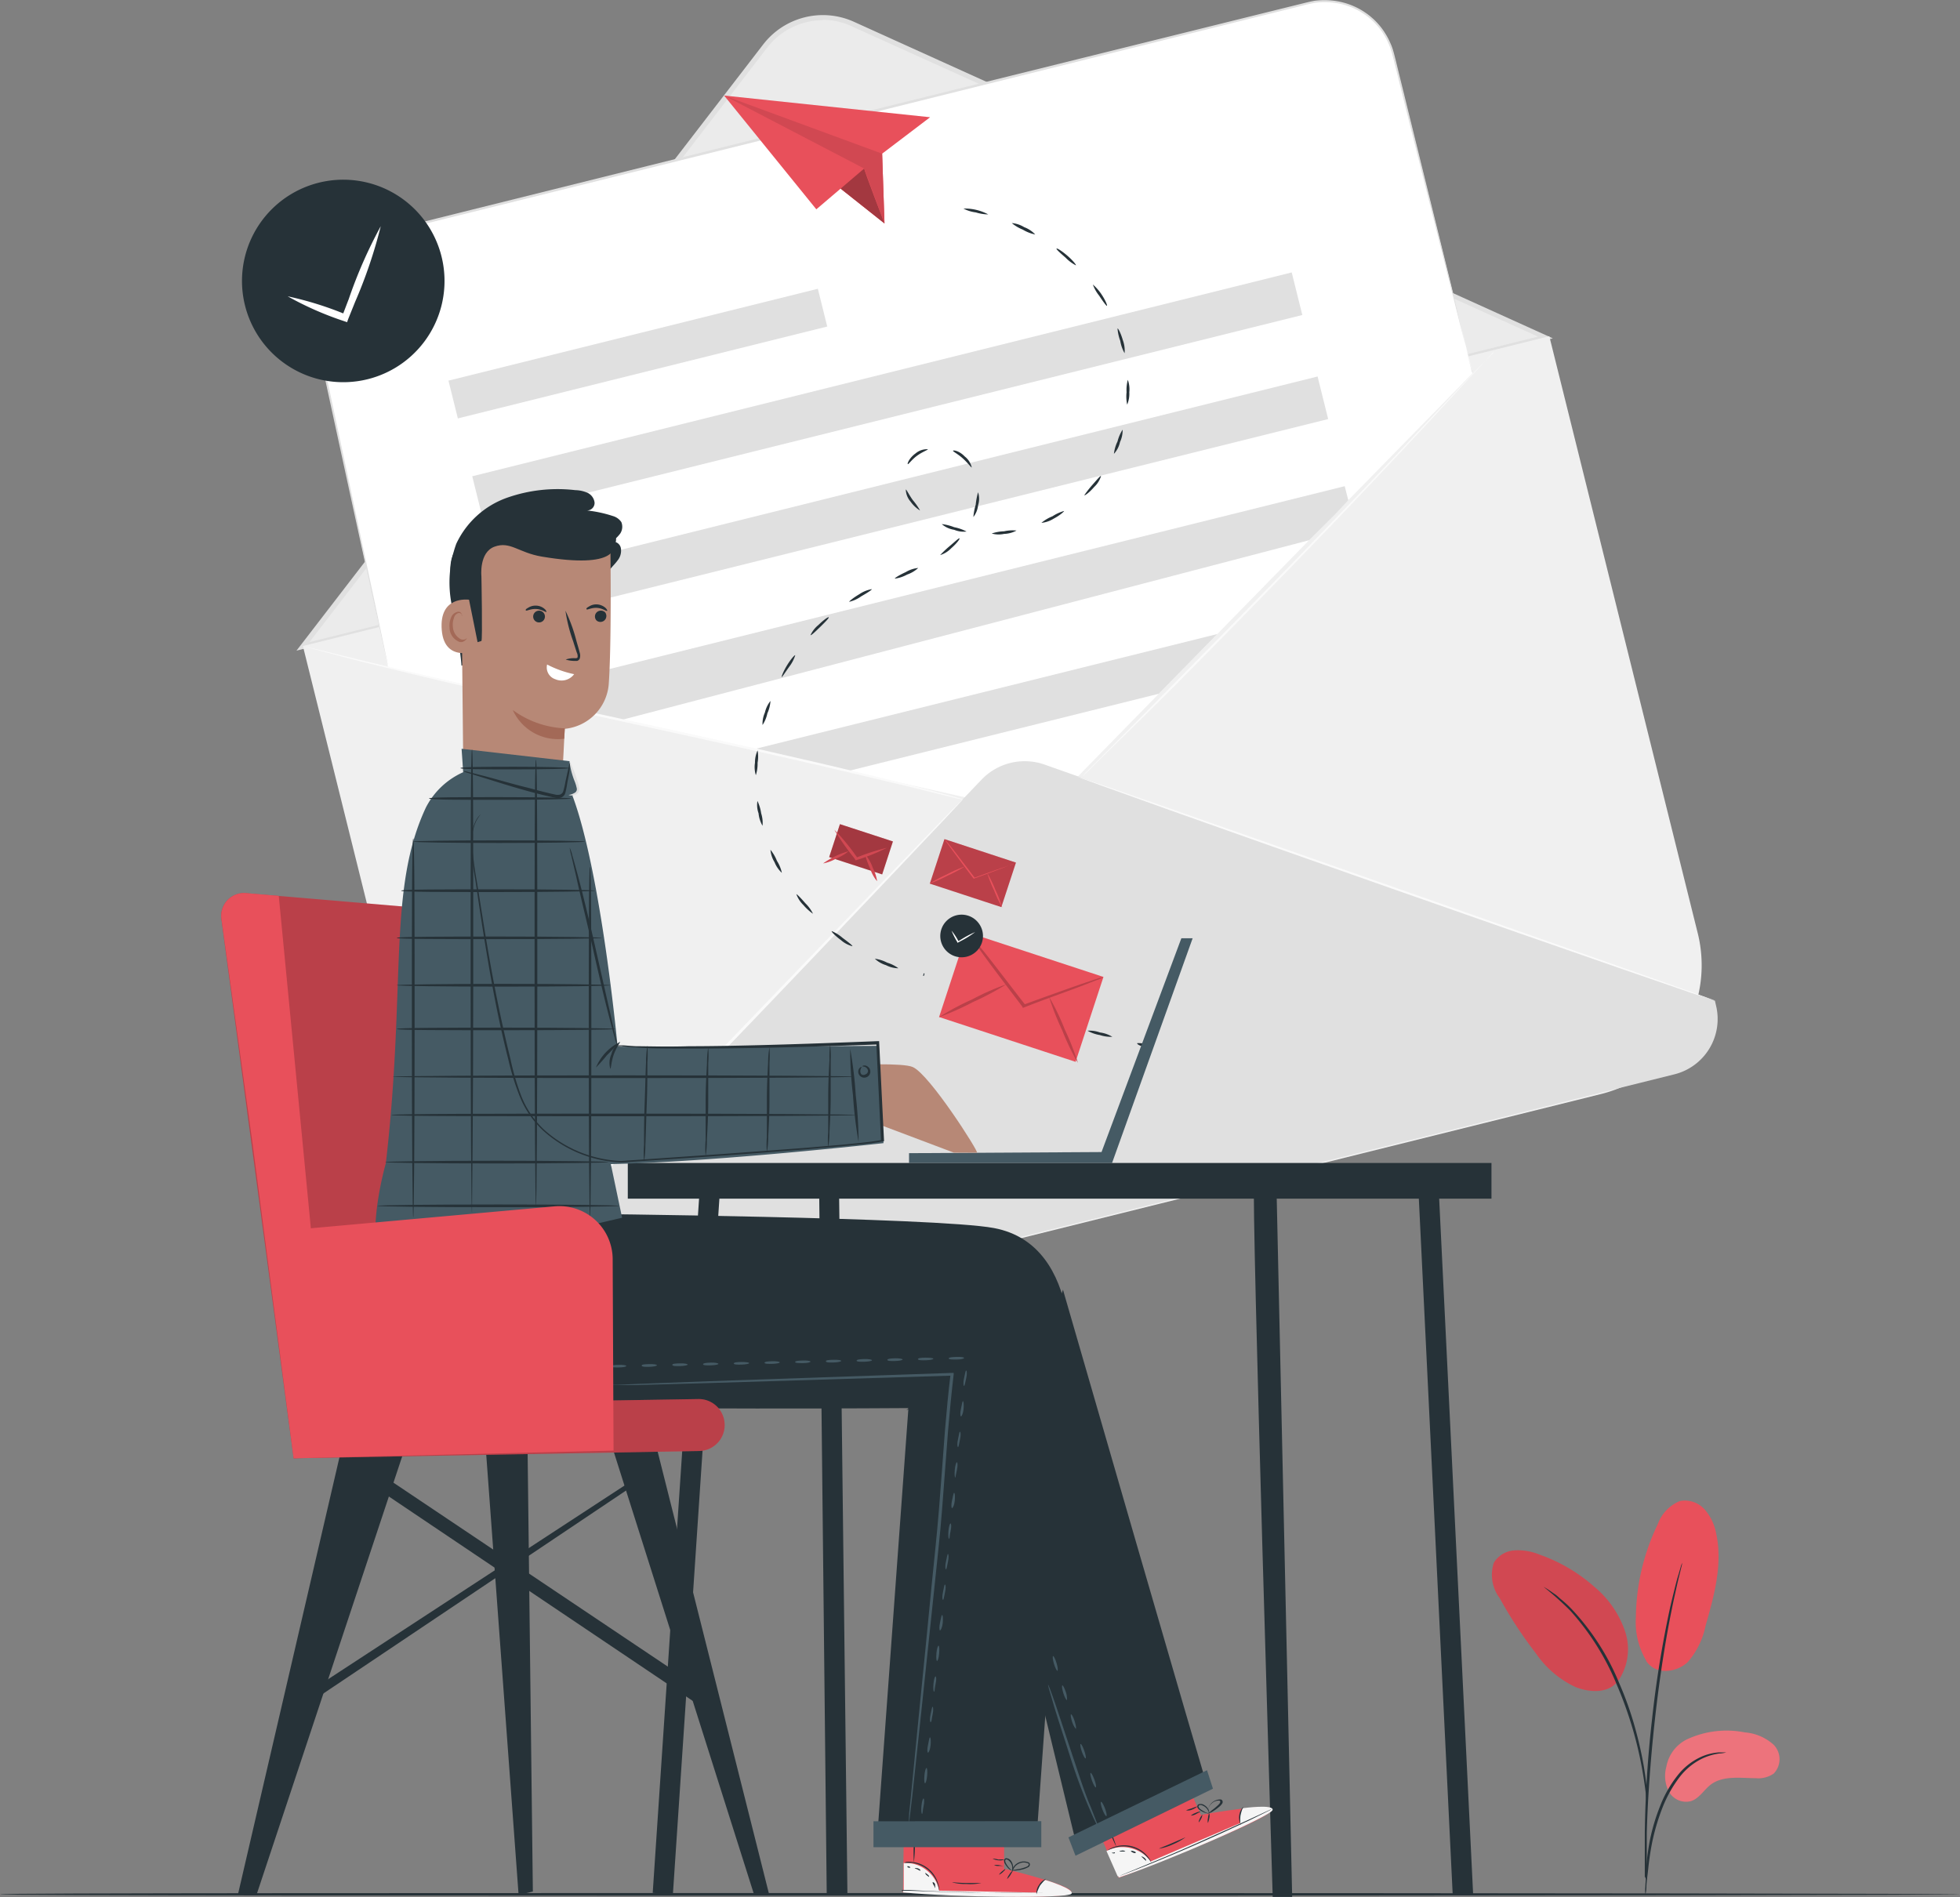 <svg xmlns="http://www.w3.org/2000/svg" viewBox="0 0 158.13 153.08"><rect x="0" y="0" width="158.13" height="153.08" fill="#808080" stroke="none"/><defs><style>.cls-1{fill:#ebebeb;}.cls-2{fill:#e0e0e0;}.cls-3{fill:#f0f0f0;}.cls-4{fill:#fff;}.cls-5{fill:#fafafa;}.cls-6{fill:#263238;}.cls-7{fill:#e8505b;}.cls-8{opacity:0.3;}.cls-10,.cls-9{opacity:0.1;}.cls-11{opacity:0.2;}.cls-12{fill:#455a64;}.cls-13{fill:#f5f5f5;}.cls-14{fill:#b78876;}.cls-15{fill:#a36957;}</style></defs><g id="Background_Complete" data-name="Background Complete"><path class="cls-1" d="M232.63,181.22l-37.27,48.41,100.21-24.91-55.81-25.29A5.9,5.9,0,0,0,232.63,181.22Z" transform="translate(-170.92 -177.5)"/><path class="cls-2" d="M194.84,230l37.62-48.87a6.08,6.08,0,0,1,7.38-1.86l56.36,25.53Zm42.47-50.87a5.69,5.69,0,0,0-4.52,2.25h0l-36.9,47.93L295,204.66l-55.28-25A5.65,5.65,0,0,0,237.31,179.1Z" transform="translate(-170.92 -177.5)"/><path class="cls-3" d="M201.11,216.24H304.73a0,0,0,0,1,0,0v49.64A10.71,10.71,0,0,1,294,276.59H211.82a10.71,10.71,0,0,1-10.71-10.71V216.24A0,0,0,0,1,201.11,216.24Z" transform="translate(-222.9 -109.21) rotate(-13.96)"/><path class="cls-4" d="M289.73,207.61l-34.84,35.6-52.67-11.85-6-27.93a5.63,5.63,0,0,1,4.13-6.74l76.17-18.94a5.64,5.64,0,0,1,6.83,4.11Z" transform="translate(-170.92 -177.5)"/><path class="cls-2" d="M250.11,240.41l-41.37,43.23h0a4.61,4.61,0,0,0,5.59,3.36L306,264.19a4.6,4.6,0,0,0,3.36-5.58l-.08-.35-54.1-19.07A4.82,4.82,0,0,0,250.11,240.41Z" transform="translate(-170.92 -177.5)"/><rect class="cls-2" x="207.02" y="204.48" width="30.71" height="3.14" transform="translate(-214.08 -117.74) rotate(-13.97)"/><rect class="cls-2" x="208.43" y="207.67" width="68.13" height="3.54" transform="translate(-214.3 -112.78) rotate(-13.97)"/><rect class="cls-2" x="210.52" y="216.07" width="68.13" height="3.54" transform="translate(-216.27 -112.03) rotate(-13.97)"/><polygon class="cls-2" points="107.69 41.52 105.62 43.59 50.11 58.1 42.86 56.4 42.59 55.62 108.49 39.23 108.78 40.37 107.69 41.52"/><polygon class="cls-2" points="93.49 55.98 68.48 62.2 60.84 60.45 98.21 51.16 93.49 55.98"/><path class="cls-5" d="M248.6,242l-.09.11-.3.33-1.15,1.23-4.27,4.51c-3.61,3.8-8.59,9.05-14.14,14.81S218,273.91,214.31,277.61c-1.86,1.85-3.37,3.35-4.42,4.37-.52.5-.92.9-1.21,1.17l-.32.31-.11.09.1-.11.3-.32,1.18-1.2,4.37-4.42c3.68-3.72,8.74-8.91,14.29-14.67l14.19-14.76L247,243.6c.5-.52.9-.92,1.18-1.2l.31-.31C248.56,242,248.6,242,248.6,242Z" transform="translate(-170.92 -177.5)"/><path class="cls-5" d="M309.32,258.26c0,.06-11.56-3.95-25.77-8.94s-25.71-9.09-25.69-9.15,11.55,4,25.77,9S309.34,258.21,309.32,258.26Z" transform="translate(-170.92 -177.5)"/><path class="cls-5" d="M291.39,205.9l-.08.1-.24.27-.92,1-3.46,3.75c-2.93,3.16-7,7.49-11.58,12.21s-8.77,9-11.83,12l-3.65,3.57-1,1-.26.24c-.06.06-.09.08-.1.08l.08-.09.25-.27,1-1,3.6-3.62c3-3.06,7.21-7.29,11.79-12s8.66-9,11.62-12.17c1.47-1.56,2.67-2.82,3.5-3.71l1-1,.26-.26Z" transform="translate(-170.92 -177.5)"/><path class="cls-5" d="M248.6,242l-.14,0-.4-.09-1.55-.38c-1.34-.34-3.29-.81-5.69-1.37C236,239,229.34,237.51,222,235.91s-14.05-3.09-18.85-4.27c-2.4-.58-4.34-1.07-5.68-1.44l-1.53-.41-.4-.12-.14,0s0,0,.14,0l.41.1,1.54.37c1.34.34,3.29.81,5.7,1.38,4.81,1.14,11.48,2.6,18.86,4.2s14,3.09,18.84,4.27c2.41.58,4.35,1.08,5.68,1.44l1.54.42.4.11C248.56,242,248.6,242,248.6,242Z" transform="translate(-170.92 -177.5)"/><path class="cls-2" d="M289.73,207.61s0-.12-.11-.37l-.28-1.11c-.25-1-.62-2.42-1.08-4.27-.94-3.72-2.28-9.08-3.95-15.72-.2-.83-.42-1.68-.63-2.54l-.33-1.32c-.06-.22-.11-.45-.18-.66a4.93,4.93,0,0,0-.24-.64,5.46,5.46,0,0,0-1.73-2.18,5.53,5.53,0,0,0-2.67-1.08,5.72,5.72,0,0,0-1.49,0c-.5.09-1,.22-1.5.35l-3.07.76-6.42,1.6-28.55,7.11-28.56,7.09-6.42,1.59-1.55.39a7.94,7.94,0,0,0-1.48.45,5.35,5.35,0,0,0-1.3.78,5.55,5.55,0,0,0-1,1.09,6,6,0,0,0-.69,1.3,5.66,5.66,0,0,0-.31,1.4,8.81,8.81,0,0,0,.33,2.8c.4,1.82.77,3.57,1.13,5.25,1.43,6.68,2.58,12.09,3.38,15.84.4,1.87.7,3.32.91,4.31.1.49.18.86.23,1.12s.07.39.07.39l-.09-.38-.25-1.12-.95-4.3c-.82-3.74-2-9.15-3.45-15.83q-.54-2.5-1.14-5.25a8.9,8.9,0,0,1-.35-2.84,6.17,6.17,0,0,1,.33-1.46,5.88,5.88,0,0,1,.71-1.33,5.11,5.11,0,0,1,1.05-1.13,5.64,5.64,0,0,1,1.33-.81,9.2,9.2,0,0,1,1.52-.47l1.55-.38,6.41-1.6,28.56-7.11L266,180.26l6.41-1.59,3.07-.76c.51-.12,1-.26,1.52-.35a6.11,6.11,0,0,1,1.54,0,5.76,5.76,0,0,1,2.76,1.12,5.69,5.69,0,0,1,1.77,2.25,4.06,4.06,0,0,1,.25.66c.07.23.12.45.18.67l.32,1.32q.33,1.31.63,2.55l3.88,15.73,1,4.28c.12.48.21.86.27,1.11S289.73,207.61,289.73,207.61Z" transform="translate(-170.92 -177.5)"/></g><g id="Floor"><line class="cls-6" y1="152.85" x2="158.13" y2="152.85"/><path class="cls-6" d="M329.05,330.35c0,.06-35.4.11-79.06.11s-79.07,0-79.07-.11,35.4-.1,79.07-.1S329.05,330.3,329.05,330.35Z" transform="translate(-170.92 -177.5)"/></g><g id="Mail_Sent" data-name="Mail Sent"><polygon class="cls-7" points="75.04 9.46 71.17 12.4 71.36 18.03 67.82 15.22 65.86 16.89 58.42 7.71 75.04 9.46"/><path class="cls-7" d="M240.64,191.1c0,.17,1.64,4.43,1.64,4.43l-3.54-2.81Z" transform="translate(-170.92 -177.5)"/><g class="cls-8"><path d="M240.64,191.1c0,.17,1.64,4.43,1.64,4.43l-3.54-2.81Z" transform="translate(-170.92 -177.5)"/></g><polygon class="cls-7" points="58.42 7.71 69.72 13.6 71.36 18.03 71.17 12.4 58.42 7.71"/><polygon class="cls-9" points="58.42 7.71 69.72 13.6 71.36 18.03 71.17 12.4 58.42 7.71"/><path class="cls-6" d="M260.66,261.16a2.87,2.87,0,0,1-1-.14,3,3,0,0,1-1-.35,2.42,2.42,0,0,1,1,.14A2.52,2.52,0,0,1,260.66,261.16Z" transform="translate(-170.92 -177.5)"/><path class="cls-6" d="M263.86,261.94c0,.06-.29,0-.62,0s-.59-.2-.58-.25.3,0,.63,0S263.88,261.88,263.86,261.94Z" transform="translate(-170.92 -177.5)"/><path class="cls-6" d="M250.65,194.8a3.5,3.5,0,0,1-1-.16,2.91,2.91,0,0,1-1-.31,4,4,0,0,1,2,.47Z" transform="translate(-170.92 -177.5)"/><path class="cls-6" d="M254.44,196.42a3.11,3.11,0,0,1-1-.39,3.31,3.31,0,0,1-.89-.53,2.25,2.25,0,0,1,1,.33A2.32,2.32,0,0,1,254.44,196.42Z" transform="translate(-170.92 -177.5)"/><path class="cls-6" d="M257.72,198.91a3.17,3.17,0,0,1-.83-.62c-.43-.37-.77-.68-.73-.73s.43.19.87.57S257.76,198.87,257.72,198.91Z" transform="translate(-170.92 -177.5)"/><path class="cls-6" d="M260.22,202.18c-.05,0-.31-.35-.62-.82a3.26,3.26,0,0,1-.51-.9s.37.3.69.78S260.28,202.15,260.22,202.18Z" transform="translate(-170.92 -177.5)"/><path class="cls-6" d="M261.65,206a3,3,0,0,1-.35-1,3.62,3.62,0,0,1-.22-1c.06,0,.27.39.43.95A2.43,2.43,0,0,1,261.65,206Z" transform="translate(-170.92 -177.5)"/><path class="cls-6" d="M261.86,210.15a3.12,3.12,0,0,1-.05-1,3.16,3.16,0,0,1,.1-1,2.22,2.22,0,0,1,.12,1A2.26,2.26,0,0,1,261.86,210.15Z" transform="translate(-170.92 -177.5)"/><path class="cls-6" d="M260.79,214.12a3.09,3.09,0,0,1,.29-1,3.2,3.2,0,0,1,.41-.95,2.2,2.2,0,0,1-.21,1A2,2,0,0,1,260.79,214.12Z" transform="translate(-170.92 -177.5)"/><path class="cls-6" d="M258.4,217.46s.26-.39.63-.81.67-.78.72-.74a2,2,0,0,1-.55.88C258.82,217.23,258.44,217.51,258.4,217.46Z" transform="translate(-170.92 -177.5)"/><path class="cls-6" d="M254.94,219.69a3.22,3.22,0,0,1,.89-.53,3.47,3.47,0,0,1,.94-.43c0,.05-.33.35-.84.62A2.28,2.28,0,0,1,254.94,219.69Z" transform="translate(-170.92 -177.5)"/><path class="cls-6" d="M250.93,220.55a3.34,3.34,0,0,1,1-.18,3.12,3.12,0,0,1,1-.06,2.21,2.21,0,0,1-1,.27A2.09,2.09,0,0,1,250.93,220.55Z" transform="translate(-170.92 -177.5)"/><path class="cls-6" d="M246.9,219.79a3.84,3.84,0,0,1,1,.25,3.59,3.59,0,0,1,1,.35,2,2,0,0,1-1-.14A2,2,0,0,1,246.9,219.79Z" transform="translate(-170.92 -177.5)"/><path class="cls-6" d="M244,217c.06,0,.24.4.56.85a5.55,5.55,0,0,1,.59.84s-.43-.23-.77-.72A1.54,1.54,0,0,1,244,217Z" transform="translate(-170.92 -177.5)"/><path class="cls-6" d="M245.78,213.75c0,.06-.43.2-.87.52s-.69.71-.75.68.12-.5.62-.86A1.43,1.43,0,0,1,245.78,213.75Z" transform="translate(-170.92 -177.5)"/><path class="cls-6" d="M249.32,215.22c-.06,0-.31-.36-.72-.73s-.82-.56-.79-.62.5,0,.94.46A1.57,1.57,0,0,1,249.32,215.22Z" transform="translate(-170.92 -177.5)"/><path class="cls-6" d="M249.45,219.22a4.88,4.88,0,0,1,.19-1,5.64,5.64,0,0,1,.19-1,1.72,1.72,0,0,1,0,1.05A1.85,1.85,0,0,1,249.45,219.22Z" transform="translate(-170.92 -177.5)"/><path class="cls-6" d="M246.77,222.29s.32-.35.75-.71.76-.68.81-.64-.23.42-.67.8A2.06,2.06,0,0,1,246.77,222.29Z" transform="translate(-170.92 -177.5)"/><path class="cls-6" d="M243.11,224.19c0-.06.37-.29.89-.53a2.4,2.4,0,0,1,1-.33,2.54,2.54,0,0,1-.89.53A2.83,2.83,0,0,1,243.11,224.19Z" transform="translate(-170.92 -177.5)"/><path class="cls-6" d="M239.43,226.06c0-.05.34-.33.83-.62a2.48,2.48,0,0,1,1-.4c0,.06-.37.3-.86.58A2.69,2.69,0,0,1,239.43,226.06Z" transform="translate(-170.92 -177.5)"/><path class="cls-6" d="M236.31,228.75a2.3,2.3,0,0,1,.64-.82c.41-.4.79-.67.83-.62s-.28.38-.68.77S236.36,228.79,236.31,228.75Z" transform="translate(-170.92 -177.5)"/><path class="cls-6" d="M234,232.13c-.06,0,.12-.46.42-.95s.61-.84.66-.81a3,3,0,0,1-.48.92C234.26,231.77,234,232.16,234,232.13Z" transform="translate(-170.92 -177.5)"/><path class="cls-6" d="M232.44,236a2.2,2.2,0,0,1,.19-1,2.37,2.37,0,0,1,.45-.94,2.82,2.82,0,0,1-.25,1A2.67,2.67,0,0,1,232.44,236Z" transform="translate(-170.92 -177.5)"/><path class="cls-6" d="M231.9,240.05a2.23,2.23,0,0,1-.07-1,2.41,2.41,0,0,1,.21-1,2.85,2.85,0,0,1,0,1A3,3,0,0,1,231.9,240.05Z" transform="translate(-170.92 -177.5)"/><path class="cls-6" d="M232.44,244.13a2.43,2.43,0,0,1-.32-1,2,2,0,0,1-.09-1,3.49,3.49,0,0,1,.3,1A2.5,2.5,0,0,1,232.44,244.13Z" transform="translate(-170.92 -177.5)"/><path class="cls-6" d="M234,247.93a2.32,2.32,0,0,1-.59-.86,2.25,2.25,0,0,1-.33-1,3.34,3.34,0,0,1,.52.89A3,3,0,0,1,234,247.93Z" transform="translate(-170.92 -177.5)"/><path class="cls-6" d="M236.51,251.23s-.4-.26-.77-.7a2.31,2.31,0,0,1-.57-.88c.05,0,.36.31.73.74A3,3,0,0,1,236.51,251.23Z" transform="translate(-170.92 -177.5)"/><path class="cls-6" d="M239.69,253.85a2.23,2.23,0,0,1-.92-.49c-.46-.34-.79-.68-.75-.73a3.33,3.33,0,0,1,.88.55C239.36,253.52,239.72,253.8,239.69,253.85Z" transform="translate(-170.92 -177.5)"/><path class="cls-6" d="M243.4,255.63a2.25,2.25,0,0,1-1-.25,2.29,2.29,0,0,1-.9-.52,3,3,0,0,1,1,.32A2.88,2.88,0,0,1,243.4,255.63Z" transform="translate(-170.92 -177.5)"/><path class="cls-6" d="M245.48,256.16s0,.1-.06.09,0-.05,0-.11,0-.1.06-.1S245.49,256.1,245.48,256.16Z" transform="translate(-170.92 -177.5)"/><rect class="cls-7" x="237.64" y="245.14" width="4.5" height="2.8" transform="matrix(0.95, 0.31, -0.31, 0.95, -82, -240.05)"/><g class="cls-8"><rect x="237.64" y="245.14" width="4.5" height="2.8" transform="matrix(0.95, 0.31, -0.31, 0.95, -82, -240.05)"/></g><path class="cls-7" d="M242.47,245.91a16,16,0,0,1-2.48,1l-.07,0,0-.06-.07-.1a19.44,19.44,0,0,1-1.61-2.29,16.89,16.89,0,0,1,1.78,2.16l.07.1-.12,0A17.91,17.91,0,0,1,242.47,245.91Z" transform="translate(-170.92 -177.5)"/><g class="cls-10"><path d="M242.47,245.91a16,16,0,0,1-2.48,1l-.07,0,0-.06-.07-.1a19.44,19.44,0,0,1-1.61-2.29,16.89,16.89,0,0,1,1.78,2.16l.07.1-.12,0A17.91,17.91,0,0,1,242.47,245.91Z" transform="translate(-170.92 -177.5)"/></g><path class="cls-7" d="M239.43,246.14a3.54,3.54,0,0,1-1,.61,3.48,3.48,0,0,1-1.1.42,6.61,6.61,0,0,1,2.11-1Z" transform="translate(-170.92 -177.5)"/><g class="cls-10"><path d="M239.43,246.14a3.54,3.54,0,0,1-1,.61,3.48,3.48,0,0,1-1.1.42,6.61,6.61,0,0,1,2.11-1Z" transform="translate(-170.92 -177.5)"/></g><path class="cls-7" d="M241.68,248.6a3,3,0,0,1-.55-1c-.26-.59-.43-1.08-.35-1.08a3.3,3.3,0,0,1,.55,1A3.41,3.41,0,0,1,241.68,248.6Z" transform="translate(-170.92 -177.5)"/><g class="cls-10"><path d="M241.68,248.6a3,3,0,0,1-.55-1c-.26-.59-.43-1.08-.35-1.08a3.3,3.3,0,0,1,.55,1A3.41,3.41,0,0,1,241.68,248.6Z" transform="translate(-170.92 -177.5)"/></g><rect class="cls-7" x="247.5" y="254.36" width="11.59" height="7.21" transform="translate(-77.77 -243.67) rotate(18.18)"/><path class="cls-7" d="M259.93,256.34a2.11,2.11,0,0,1-.49.23l-1.37.53c-1.17.45-2.78,1-4.58,1.71l-.08,0,0-.07-.18-.24c-1.2-1.58-2.28-3-3.05-4.07l-.9-1.26a2.79,2.79,0,0,1-.31-.47,3,3,0,0,1,.37.42l1,1.21c.8,1,1.9,2.46,3.1,4l.19.24-.13,0c1.81-.66,3.43-1.24,4.6-1.65l1.4-.47A2.86,2.86,0,0,1,259.93,256.34Z" transform="translate(-170.92 -177.5)"/><g class="cls-11"><path d="M259.93,256.34a2.11,2.11,0,0,1-.49.23l-1.37.53c-1.17.45-2.78,1-4.58,1.71l-.08,0,0-.07-.18-.24c-1.2-1.58-2.28-3-3.05-4.07l-.9-1.26a2.79,2.79,0,0,1-.31-.47,3,3,0,0,1,.37.42l1,1.21c.8,1,1.9,2.46,3.1,4l.19.24-.13,0c1.81-.66,3.43-1.24,4.6-1.65l1.4-.47A2.86,2.86,0,0,1,259.93,256.34Z" transform="translate(-170.92 -177.5)"/></g><path class="cls-7" d="M252.1,256.93a22.36,22.36,0,0,1-2.67,1.42,23,23,0,0,1-2.76,1.23,20.66,20.66,0,0,1,2.67-1.43A19.65,19.65,0,0,1,252.1,256.93Z" transform="translate(-170.92 -177.5)"/><g class="cls-11"><path d="M252.1,256.93a22.36,22.36,0,0,1-2.67,1.42,23,23,0,0,1-2.76,1.23,20.66,20.66,0,0,1,2.67-1.43A19.65,19.65,0,0,1,252.1,256.93Z" transform="translate(-170.92 -177.5)"/></g><path class="cls-7" d="M257.88,263.26a19.05,19.05,0,0,1-1.26-2.62,20.7,20.7,0,0,1-1.06-2.7,18.36,18.36,0,0,1,1.26,2.62A20.1,20.1,0,0,1,257.88,263.26Z" transform="translate(-170.92 -177.5)"/><g class="cls-11"><path d="M257.88,263.26a19.05,19.05,0,0,1-1.26-2.62,20.7,20.7,0,0,1-1.06-2.7,18.36,18.36,0,0,1,1.26,2.62A20.1,20.1,0,0,1,257.88,263.26Z" transform="translate(-170.92 -177.5)"/></g><path class="cls-6" d="M249.52,254.41a1.72,1.72,0,1,1,.37-2.4A1.71,1.71,0,0,1,249.52,254.41Z" transform="translate(-170.92 -177.5)"/><path class="cls-4" d="M249.59,252.71a7.57,7.57,0,0,1-1.15.72l-.28.15,0,0,0-.05a6.35,6.35,0,0,1-.47-.93,4.58,4.58,0,0,1,.57.87l-.07,0,.27-.16A8.45,8.45,0,0,1,249.59,252.71Z" transform="translate(-170.92 -177.5)"/><rect class="cls-7" x="246.35" y="246.07" width="6.07" height="3.78" transform="translate(-81.08 -242.94) rotate(18.18)"/><g class="cls-11"><rect x="246.35" y="246.07" width="6.07" height="3.78" transform="translate(-81.08 -242.94) rotate(18.18)"/></g><path class="cls-7" d="M252.86,247.11l-.26.12-.72.28c-.61.23-1.45.55-2.4.89l0,0,0,0-.1-.12c-.63-.83-1.19-1.59-1.6-2.14l-.47-.65a1.48,1.48,0,0,1-.16-.25s.08.07.2.22l.5.63,1.62,2.12.1.13-.07,0c.95-.35,1.8-.65,2.41-.86l.73-.25A1.07,1.07,0,0,1,252.86,247.11Z" transform="translate(-170.92 -177.5)"/><g class="cls-11"><path class="cls-7" d="M252.86,247.11l-.26.12-.72.28c-.61.23-1.45.55-2.4.89l0,0,0,0-.1-.12c-.63-.83-1.19-1.59-1.6-2.14l-.47-.65a1.48,1.48,0,0,1-.16-.25s.08.07.2.22l.5.63,1.62,2.12.1.13-.07,0c.95-.35,1.8-.65,2.41-.86l.73-.25A1.07,1.07,0,0,1,252.86,247.11Z" transform="translate(-170.92 -177.5)"/></g><path class="cls-7" d="M248.76,247.42a13.67,13.67,0,0,1-1.4.74,11.53,11.53,0,0,1-1.45.64,12.47,12.47,0,0,1,1.4-.74A10.26,10.26,0,0,1,248.76,247.42Z" transform="translate(-170.92 -177.5)"/><g class="cls-11"><path class="cls-7" d="M248.76,247.42a13.67,13.67,0,0,1-1.4.74,11.53,11.53,0,0,1-1.45.64,12.47,12.47,0,0,1,1.4-.74A10.26,10.26,0,0,1,248.76,247.42Z" transform="translate(-170.92 -177.5)"/></g><path class="cls-7" d="M251.78,250.73a9.39,9.39,0,0,1-.65-1.37,10,10,0,0,1-.56-1.41,10,10,0,0,1,.66,1.37A10.68,10.68,0,0,1,251.78,250.73Z" transform="translate(-170.92 -177.5)"/><g class="cls-11"><path class="cls-7" d="M251.78,250.73a9.39,9.39,0,0,1-.65-1.37,10,10,0,0,1-.56-1.41,10,10,0,0,1,.66,1.37A10.68,10.68,0,0,1,251.78,250.73Z" transform="translate(-170.92 -177.5)"/></g><path class="cls-6" d="M206.53,202.19a8.17,8.17,0,1,1-5.91-9.94A8.17,8.17,0,0,1,206.53,202.19Z" transform="translate(-170.92 -177.5)"/><path class="cls-4" d="M201.64,195.75a39,39,0,0,1-2.07,6.11l-.56,1.39-.09.25-.25-.09a25.82,25.82,0,0,1-4.54-2,27.31,27.31,0,0,1,4.73,1.48l-.35.16c.18-.45.35-.92.54-1.4A38,38,0,0,1,201.64,195.75Z" transform="translate(-170.92 -177.5)"/></g><g id="Plant"><path class="cls-7" d="M307,317.86a7.57,7.57,0,0,1,4.7-.57,3.9,3.9,0,0,1,2.32,1,1.67,1.67,0,0,1,0,2.32,2.17,2.17,0,0,1-1.46.37c-1.24,0-2.62-.23-3.62.52-.56.43-.94,1.14-1.62,1.34a1.59,1.59,0,0,1-1.76-.78,2.76,2.76,0,0,1-.2-2A3.06,3.06,0,0,1,307,317.86Z" transform="translate(-170.92 -177.5)"/><g class="cls-11"><path class="cls-4" d="M307,317.86a7.57,7.57,0,0,1,4.7-.57,3.9,3.9,0,0,1,2.32,1,1.67,1.67,0,0,1,0,2.32,2.17,2.17,0,0,1-1.46.37c-1.24,0-2.62-.23-3.62.52-.56.43-.94,1.14-1.62,1.34a1.59,1.59,0,0,1-1.76-.78,2.76,2.76,0,0,1-.2-2A3.06,3.06,0,0,1,307,317.86Z" transform="translate(-170.92 -177.5)"/></g><path class="cls-7" d="M303.73,311.53c.87,1.25,2.57.84,3.36.08a6.41,6.41,0,0,0,1.43-2.92c.69-2.41,1.39-4.94.87-7.39a4.08,4.08,0,0,0-.94-2,2.14,2.14,0,0,0-2-.68,3.17,3.17,0,0,0-1.78,1.86A17.66,17.66,0,0,0,302.9,308a6.09,6.09,0,0,0,.83,3.49" transform="translate(-170.92 -177.5)"/><path class="cls-7" d="M301.33,313.33a4.53,4.53,0,0,0,.7-4.19,8,8,0,0,0-2.47-3.59,13.28,13.28,0,0,0-4.44-2.61,4.57,4.57,0,0,0-2-.34,2.1,2.1,0,0,0-1.68,1,3.13,3.13,0,0,0,.47,2.85,34.26,34.26,0,0,0,2.91,4.44,8,8,0,0,0,3.21,2.74c1.33.51,2.71.45,3.41-.47" transform="translate(-170.92 -177.5)"/><g class="cls-10"><path d="M301.33,313.33a4.53,4.53,0,0,0,.7-4.19,8,8,0,0,0-2.47-3.59,13.28,13.28,0,0,0-4.44-2.61,4.57,4.57,0,0,0-2-.34,2.1,2.1,0,0,0-1.68,1,3.13,3.13,0,0,0,.47,2.85,34.26,34.26,0,0,0,2.91,4.44,8,8,0,0,0,3.21,2.74c1.33.51,2.71.45,3.41-.47" transform="translate(-170.92 -177.5)"/></g><path class="cls-6" d="M303.67,330.37a2.66,2.66,0,0,0,.08-.56c0-.42.09-.94.15-1.55a22,22,0,0,1,.35-2.27,17.72,17.72,0,0,1,.82-2.69,10.19,10.19,0,0,1,1.37-2.42,5.13,5.13,0,0,1,1.73-1.44,4.67,4.67,0,0,1,1.46-.45,2.4,2.4,0,0,0,.57-.09h-.58a4.22,4.22,0,0,0-1.52.39,5.09,5.09,0,0,0-1.82,1.45,9.46,9.46,0,0,0-1.42,2.48,16,16,0,0,0-.82,2.72,19.67,19.67,0,0,0-.31,2.3c0,.66-.06,1.19-.07,1.56A2.28,2.28,0,0,0,303.67,330.37Z" transform="translate(-170.92 -177.5)"/><path class="cls-6" d="M303.78,329.18s0-.09,0-.26v-.75c0-.66,0-1.6,0-2.77.06-2.34.26-5.56.65-9.1s.91-6.74,1.38-9c.11-.57.23-1.08.33-1.54s.19-.84.27-1.16.13-.54.18-.73a2.46,2.46,0,0,0,.05-.26,1.46,1.46,0,0,0-.1.25l-.21.72c-.1.31-.2.7-.31,1.15s-.25,1-.37,1.54a86.34,86.34,0,0,0-1.45,9,91.16,91.16,0,0,0-.58,9.13c0,1.17,0,2.11,0,2.77l0,.75A1.11,1.11,0,0,0,303.78,329.18Z" transform="translate(-170.92 -177.5)"/><path class="cls-6" d="M303.79,323a4,4,0,0,0,0-.79c0-.51-.1-1.24-.24-2.13a31.65,31.65,0,0,0-.7-3.11,27.14,27.14,0,0,0-1.3-3.67,19.52,19.52,0,0,0-3.81-5.94,9.38,9.38,0,0,0-.9-.83l-.38-.33-.35-.24a6.4,6.4,0,0,0-.66-.42,24,24,0,0,1,2.17,1.94,20.49,20.49,0,0,1,3.72,5.91,31.77,31.77,0,0,1,1.31,3.64,30.87,30.87,0,0,1,.73,3.08c.16.88.26,1.61.32,2.11A5.77,5.77,0,0,0,303.79,323Z" transform="translate(-170.92 -177.5)"/></g><g id="Device"><polygon class="cls-12" points="73.34 93.84 89.72 93.84 96.22 75.71 95.31 75.71 88.87 92.96 73.34 93.05 73.34 93.84"/></g><g id="Desk"><polygon class="cls-6" points="66.09 96.13 66.7 152.93 68.37 152.93 67.69 95.71 66.09 96.13"/><path class="cls-6" d="M272.1,273.08c-.23,1.09,1.5,57.48,1.5,57.48h1.57l-1.27-57.48Z" transform="translate(-170.92 -177.5)"/><polygon class="cls-6" points="120.33 93.84 50.65 93.84 50.65 96.72 56.4 96.72 52.66 152.74 54.29 152.83 58.04 96.72 114.47 96.72 117.2 152.85 118.85 152.85 116.11 96.72 120.33 96.72 120.33 93.84"/></g><g id="Character"><path class="cls-7" d="M251.93,328.29l0-4.31-8.07-.08-.09,6.3.5,0c2.22.15,11.32.59,12.81.15C258.77,329.9,251.93,328.29,251.93,328.29Z" transform="translate(-170.92 -177.5)"/><path class="cls-13" d="M246.71,330.17a2.71,2.71,0,0,0-1-1.73,2.67,2.67,0,0,0-1.88-.61l0,2.26Z" transform="translate(-170.92 -177.5)"/><path class="cls-13" d="M255.27,329.2s2.39.72,2.09,1.11-9.51.29-13.57-.11V330l10.74.21S254.8,329.21,255.27,329.2Z" transform="translate(-170.92 -177.5)"/><path class="cls-6" d="M243.68,330h.14l.39,0,1.47.08c1.24.06,2.95.11,4.84.14s3.6,0,4.84,0l1.47,0,.4,0,.13,0h-2c-1.24,0-3,0-4.84,0s-3.6-.07-4.84-.11l-1.46-.05h-.54Z" transform="translate(-170.92 -177.5)"/><path class="cls-6" d="M254.54,330.35a3.8,3.8,0,0,1,.28-.69,3.6,3.6,0,0,1,.51-.56,1.14,1.14,0,0,0-.59.51A1.1,1.1,0,0,0,254.54,330.35Z" transform="translate(-170.92 -177.5)"/><path class="cls-6" d="M252.17,329.12s.14-.12.26-.31.2-.34.18-.36a1,1,0,0,0-.26.31A1,1,0,0,0,252.17,329.12Z" transform="translate(-170.92 -177.5)"/><path class="cls-6" d="M251.53,328.77s.14-.06.28-.19.24-.24.22-.26-.14.07-.28.19S251.51,328.75,251.53,328.77Z" transform="translate(-170.92 -177.5)"/><path class="cls-6" d="M251.12,328a.83.83,0,0,0,.42.06c.23,0,.42,0,.42,0s-.18,0-.42-.06A1.2,1.2,0,0,0,251.12,328Z" transform="translate(-170.92 -177.5)"/><path class="cls-6" d="M251,327.47a1,1,0,0,0,.47.14.93.93,0,0,0,.49-.06,2.15,2.15,0,0,0-.48,0A2.25,2.25,0,0,0,251,327.47Z" transform="translate(-170.92 -177.5)"/><path class="cls-6" d="M252.46,328.42a1.36,1.36,0,0,0,.51,0,2.74,2.74,0,0,0,.56-.11,1.58,1.58,0,0,0,.31-.13A.24.24,0,0,0,254,328a.19.19,0,0,0-.07-.21,1,1,0,0,0-1.18.27.89.89,0,0,0-.17.34.72.72,0,0,0,0,.14,1.74,1.74,0,0,1,.24-.44,1,1,0,0,1,.45-.28.84.84,0,0,1,.62.05c.08.06,0,.16-.05.21a1.26,1.26,0,0,1-.29.12,2.62,2.62,0,0,1-.54.13C252.65,328.41,252.46,328.4,252.46,328.42Z" transform="translate(-170.92 -177.5)"/><path class="cls-6" d="M252.59,328.45a.48.48,0,0,0,.06-.36.86.86,0,0,0-.13-.38.51.51,0,0,0-.43-.27.2.2,0,0,0-.16.24.42.42,0,0,0,.08.23,1.77,1.77,0,0,0,.24.32.68.68,0,0,0,.3.21s-.11-.1-.25-.26a2.08,2.08,0,0,1-.21-.31c-.07-.11-.12-.31,0-.33s.26.12.34.22a.85.85,0,0,1,.15.34A3.34,3.34,0,0,1,252.59,328.45Z" transform="translate(-170.92 -177.5)"/><path class="cls-6" d="M243.87,327.81s.23,0,.59,0a2.53,2.53,0,0,1,2.1,1.7,3.78,3.78,0,0,1,.14.58s0-.06,0-.16a2.63,2.63,0,0,0-.09-.44,2.43,2.43,0,0,0-2.15-1.75,1.51,1.51,0,0,0-.44,0C243.92,327.79,243.87,327.8,243.87,327.81Z" transform="translate(-170.92 -177.5)"/><path class="cls-6" d="M244.74,324.46a12.78,12.78,0,0,0-.09,1.66,13.77,13.77,0,0,0,0,1.66,12.78,12.78,0,0,0,.09-1.66A13.77,13.77,0,0,0,244.74,324.46Z" transform="translate(-170.92 -177.5)"/><path class="cls-6" d="M247.74,329.39a4.14,4.14,0,0,0,1.17.13,4.21,4.21,0,0,0,1.19-.08s-.53,0-1.18,0S247.74,329.36,247.74,329.39Z" transform="translate(-170.92 -177.5)"/><path class="cls-6" d="M246.16,329.37s0,.12.09.24.08.23.11.22,0-.12,0-.26S246.18,329.35,246.16,329.37Z" transform="translate(-170.92 -177.5)"/><path class="cls-6" d="M245.57,328.63s0,.1.11.18.17.14.19.13,0-.11-.12-.19S245.59,328.61,245.57,328.63Z" transform="translate(-170.92 -177.5)"/><path class="cls-6" d="M244.72,328.28s.11,0,.23.07.2.11.23.09-.05-.13-.2-.18S244.71,328.25,244.72,328.28Z" transform="translate(-170.92 -177.5)"/><path class="cls-6" d="M244.12,328.11s0,.07.1.09.13,0,.14,0,0-.07-.11-.1S244.13,328.09,244.12,328.11Z" transform="translate(-170.92 -177.5)"/><path class="cls-7" d="M267.81,323.94,266.05,320l-7.38,3.24,2.51,5.78.47-.17c2.08-.78,10.56-4.12,11.74-5.13S267.81,323.94,267.81,323.94Z" transform="translate(-170.92 -177.5)"/><path class="cls-13" d="M263.83,327.8a2.82,2.82,0,0,0-1.64-1.16,2.72,2.72,0,0,0-2,.22l.91,2.06Z" transform="translate(-170.92 -177.5)"/><path class="cls-13" d="M271.23,323.4s2.47-.34,2.36.15S265,327.73,261.18,329l-.06-.17,9.87-4.23S270.8,323.6,271.23,323.4Z" transform="translate(-170.92 -177.5)"/><path class="cls-6" d="M261,328.91l.13,0,.38-.14,1.36-.53c1.16-.46,2.74-1.11,4.47-1.87s3.29-1.48,4.4-2l1.32-.65.36-.18.12-.07-.13.05-.37.17-1.33.62c-1.12.52-2.68,1.23-4.41,2s-3.31,1.42-4.45,1.89l-1.36.56-.37.16Z" transform="translate(-170.92 -177.5)"/><path class="cls-6" d="M271,324.75a3.45,3.45,0,0,1,0-.75,3.52,3.52,0,0,1,.23-.72,1.3,1.3,0,0,0-.2,1.47Z" transform="translate(-170.92 -177.5)"/><path class="cls-6" d="M268.37,324.6s.08-.17.11-.39a.72.72,0,0,0,0-.4,1,1,0,0,0-.1.39A.92.92,0,0,0,268.37,324.6Z" transform="translate(-170.92 -177.5)"/><path class="cls-6" d="M267.64,324.54s.1-.11.18-.28a.69.69,0,0,0,.1-.33s-.11.12-.19.29S267.61,324.53,267.64,324.54Z" transform="translate(-170.92 -177.5)"/><path class="cls-6" d="M267,324s.2,0,.41-.12.38-.18.37-.21a1.1,1.1,0,0,0-.41.12A1.08,1.08,0,0,0,267,324Z" transform="translate(-170.92 -177.5)"/><path class="cls-6" d="M266.61,323.58a.85.85,0,0,0,.48-.06c.26-.1.44-.24.42-.26a4.59,4.59,0,0,0-.45.16A2.72,2.72,0,0,0,266.61,323.58Z" transform="translate(-170.92 -177.5)"/><path class="cls-6" d="M268.34,323.84a1.29,1.29,0,0,0,.48-.21,3.37,3.37,0,0,0,.45-.33,1.15,1.15,0,0,0,.24-.25.24.24,0,0,0,.05-.19.19.19,0,0,0-.15-.16,1,1,0,0,0-1,.72.87.87,0,0,0,0,.39c0,.09,0,.13,0,.13a1.46,1.46,0,0,1,0-.5.89.89,0,0,1,.29-.44.82.82,0,0,1,.58-.21c.1,0,.11.13.05.21a1.2,1.2,0,0,1-.22.23,3.91,3.91,0,0,1-.43.35C268.52,323.75,268.34,323.83,268.34,323.84Z" transform="translate(-170.92 -177.5)"/><path class="cls-6" d="M268.48,323.81a.63.63,0,0,0-.09-.35.8.8,0,0,0-.29-.29.51.51,0,0,0-.5-.07.22.22,0,0,0-.05.29.72.72,0,0,0,.18.17,1.35,1.35,0,0,0,.35.19c.21.08.35.09.35.07s-.13,0-.33-.13a2,2,0,0,1-.32-.2c-.11-.07-.23-.23-.12-.31s.28,0,.4.07a.82.82,0,0,1,.27.25C268.45,323.67,268.46,323.82,268.48,323.81Z" transform="translate(-170.92 -177.5)"/><path class="cls-6" d="M260.26,326.82s.21-.11.56-.22a2.53,2.53,0,0,1,2.61.7c.25.26.35.47.37.46a1,1,0,0,0-.07-.15,2.17,2.17,0,0,0-.25-.36,2.46,2.46,0,0,0-1.23-.77,2.5,2.5,0,0,0-1.46.06,2.66,2.66,0,0,0-.4.18Z" transform="translate(-170.92 -177.5)"/><path class="cls-6" d="M259.68,323.41a14.91,14.91,0,0,0,.6,1.55c.36.84.67,1.52.69,1.51a11.35,11.35,0,0,0-.6-1.55A14.38,14.38,0,0,0,259.68,323.41Z" transform="translate(-170.92 -177.5)"/><path class="cls-6" d="M264.44,326.67a4.47,4.47,0,0,0,1.13-.36,5,5,0,0,0,1-.56s-.48.21-1.08.47S264.43,326.64,264.44,326.67Z" transform="translate(-170.92 -177.5)"/><path class="cls-6" d="M263,327.3s.09.09.19.18.16.17.19.16,0-.13-.13-.23S263,327.28,263,327.3Z" transform="translate(-170.92 -177.5)"/><path class="cls-6" d="M262.15,326.86s.07.09.18.13.21.06.22,0-.07-.08-.18-.12S262.16,326.84,262.15,326.86Z" transform="translate(-170.92 -177.5)"/><path class="cls-6" d="M261.23,326.9s.12,0,.24,0,.23,0,.24,0-.09-.1-.25-.08S261.22,326.88,261.23,326.9Z" transform="translate(-170.92 -177.5)"/><path class="cls-6" d="M260.61,327s.06.05.14.05.12,0,.12-.06-.06,0-.13,0S260.61,327,260.61,327Z" transform="translate(-170.92 -177.5)"/><path class="cls-7" d="M194.61,295.17l-5.83-43.52a1.84,1.84,0,0,1,2-2.08l14,1.19a2.65,2.65,0,0,1,2.42,2.43l3.42,41.21Z" transform="translate(-170.92 -177.5)"/><g class="cls-11"><path d="M194.61,295.17l-5.83-43.52a1.84,1.84,0,0,1,2-2.08l14,1.19a2.65,2.65,0,0,1,2.42,2.43l3.42,41.21Z" transform="translate(-170.92 -177.5)"/></g><path class="cls-6" d="M208.15,231.21c-.11-1.66-.55-3.28-.79-4.92a9.19,9.19,0,0,1,.37-4.91,7.16,7.16,0,0,1,4.05-3.7,12.28,12.28,0,0,1,5.55-.63,2.55,2.55,0,0,1,1,.22,1,1,0,0,1,.56.79.61.61,0,0,1-.62.63,10,10,0,0,1,2.1.45,1.22,1.22,0,0,1,.68.49,1,1,0,0,1-.09.92,2.83,2.83,0,0,1-.71.67.64.64,0,0,1,.76.51,1.24,1.24,0,0,1-.27,1c-.2.28-.46.51-.66.79-.85,1.12-.68,2.69-.48,4.08" transform="translate(-170.92 -177.5)"/><path class="cls-14" d="M208.31,240.93l7.91-.14c.1-.92.26-4.48.26-4.48a3.94,3.94,0,0,0,3.55-3.58c.24-3.27.14-10.82.14-10.82h0a11.39,11.39,0,0,0-11.53.73l-.51.34Z" transform="translate(-170.92 -177.5)"/><path class="cls-6" d="M219.06,227.58a.47.47,0,0,1,0-.67.49.49,0,0,1,.68,0,.48.48,0,0,1-.69.66Z" transform="translate(-170.92 -177.5)"/><path class="cls-6" d="M219.9,226.79c-.05.05-.36-.21-.81-.24s-.79.18-.84.12,0-.13.19-.23a1.07,1.07,0,0,1,.67-.17,1.15,1.15,0,0,1,.65.27C219.89,226.66,219.93,226.77,219.9,226.79Z" transform="translate(-170.92 -177.5)"/><path class="cls-6" d="M214.68,226.86a.47.47,0,1,1-.54.78.47.47,0,0,1,.54-.78Z" transform="translate(-170.92 -177.5)"/><path class="cls-6" d="M215,226.88c0,.06-.36-.21-.81-.24s-.79.18-.84.12,0-.12.18-.22a1.12,1.12,0,0,1,.68-.17,1.08,1.08,0,0,1,.64.26C215,226.75,215,226.86,215,226.88Z" transform="translate(-170.92 -177.5)"/><path class="cls-6" d="M216.56,230.72a1.93,1.93,0,0,1,.74-.11c.12,0,.21,0,.22-.09a.63.63,0,0,0-.06-.35q-.15-.45-.3-.93a12.49,12.49,0,0,1-.62-2.46,12.87,12.87,0,0,1,.87,2.38c.09.33.19.64.28,1a.79.79,0,0,1,0,.49.34.34,0,0,1-.21.18h-.21A2.38,2.38,0,0,1,216.56,230.72Z" transform="translate(-170.92 -177.5)"/><path class="cls-4" d="M215.06,231.12a8.43,8.43,0,0,0,2.18.78,1.26,1.26,0,0,1-1.51.41A1,1,0,0,1,215.06,231.12Z" transform="translate(-170.92 -177.5)"/><path class="cls-15" d="M216.49,236.27a7.65,7.65,0,0,1-4.2-1.48,4,4,0,0,0,4.15,2.32Z" transform="translate(-170.92 -177.5)"/><path class="cls-6" d="M208,225.46l.17,4.25,1.59-.49c.1-.05,0-5.21,0-5.21s-.21-1.94,1.06-2.4,1.92.48,3.8.8c6.24,1.05,5.81-.86,5.81-.86s.79-.84-.81-1.77-5.61-1.24-7.8-.48c-4.32,1.49-4.57,3-4.57,4.26C207.25,225.39,208,225.46,208,225.46Z" transform="translate(-170.92 -177.5)"/><path class="cls-14" d="M208.76,225.89c-.07,0-2.43-.34-2.2,2.45s3,1.64,3,1.56S208.76,225.89,208.76,225.89Z" transform="translate(-170.92 -177.5)"/><path class="cls-15" d="M208.58,229s0,0-.12.08a.51.51,0,0,1-.36,0,1.19,1.19,0,0,1-.64-1,1.47,1.47,0,0,1,.08-.7.53.53,0,0,1,.33-.4.24.24,0,0,1,.3.11c0,.07,0,.13,0,.13s.06-.05,0-.16a.34.34,0,0,0-.13-.17.35.35,0,0,0-.27,0,.71.71,0,0,0-.47.48,1.55,1.55,0,0,0-.11.79,1.24,1.24,0,0,0,.81,1.14.5.5,0,0,0,.43-.11C208.58,229.06,208.59,229,208.58,229Z" transform="translate(-170.92 -177.5)"/><path class="cls-14" d="M239.85,263.43s3.9-.19,4.71.17c1.36.59,5.38,6.91,5.18,6.91h-1.86l-6.28-2.37-1.47.37Z" transform="translate(-170.92 -177.5)"/><path class="cls-6" d="M256.68,281.57s11.72,40.57,11.74,40.36-10.5,5.06-10.5,5.06l-7.1-29.33Z" transform="translate(-170.92 -177.5)"/><polygon class="cls-12" points="86.77 149.74 97.86 144.33 97.38 142.84 86.2 148.26 86.77 149.74"/><path class="cls-12" d="M256.23,312.32c-.05,0-.18-.24-.28-.57s-.12-.6-.07-.62.18.23.28.56S256.29,312.3,256.23,312.32Z" transform="translate(-170.92 -177.5)"/><path class="cls-12" d="M257,314.68c-.06,0-.19-.23-.29-.55s-.14-.61-.08-.63.18.24.29.56S257,314.67,257,314.68Z" transform="translate(-170.92 -177.5)"/><path class="cls-12" d="M257.71,317s-.19-.23-.29-.55-.15-.61-.09-.62.19.23.29.55S257.77,317,257.71,317Z" transform="translate(-170.92 -177.5)"/><path class="cls-12" d="M258.5,319.39c-.05,0-.19-.23-.3-.55s-.15-.6-.1-.62.19.23.3.55S258.56,319.37,258.5,319.39Z" transform="translate(-170.92 -177.5)"/><path class="cls-12" d="M259.32,321.73c-.05,0-.19-.23-.3-.55s-.17-.6-.11-.62.19.23.31.55S259.38,321.71,259.32,321.73Z" transform="translate(-170.92 -177.5)"/><path class="cls-12" d="M260.18,324.05c-.06,0-.2-.22-.32-.54s-.17-.6-.11-.62.2.22.32.54S260.24,324,260.18,324.05Z" transform="translate(-170.92 -177.5)"/><path class="cls-12" d="M259.56,325a2,2,0,0,1-.24-.43c-.14-.28-.32-.69-.54-1.2-.43-1-1-2.47-1.51-4.08s-1-3.08-1.32-4.15c-.14-.49-.27-.92-.37-1.26a3.09,3.09,0,0,1-.11-.47s.08.15.19.45.26.71.44,1.24c.37,1.1.84,2.53,1.37,4.12s1,3.06,1.45,4.09l.48,1.23A2.9,2.9,0,0,1,259.56,325Z" transform="translate(-170.92 -177.5)"/><path class="cls-6" d="M202,278.75c.1-2.15-1.12,11.79,9.59,12.16s32.62.21,32.62.21l-2.57,35.36h12.86l2.69-37.6s1.37-10.9-6.09-12.29c-4.67-.87-33.68-1.15-33.68-1.15Z" transform="translate(-170.92 -177.5)"/><polygon class="cls-12" points="70.47 149.05 84.01 149.05 84.01 146.95 70.47 146.96 70.47 149.05"/><path class="cls-12" d="M220.21,289.24h.14l.4,0,1.57-.07,5.81-.22,19.6-.67h.13l0,.13c-.17,1.44-.32,3-.45,4.51-.17,2.21-.33,4.37-.49,6.45s-.4,4.09-.59,6c-.4,3.82-.76,7.26-1.07,10.15s-.56,5.21-.73,6.83c-.09.8-.17,1.43-.22,1.86l-.06.48c0,.11,0,.17,0,.17s0-.06,0-.17l0-.48c0-.44.1-1.07.17-1.86.16-1.63.39-4,.67-6.85s.64-6.33,1-10.15c.19-1.91.41-3.91.58-6s.32-4.24.49-6.45c.13-1.55.27-3.07.45-4.52l.11.12-19.61.6-5.81.16-1.57,0h-.54Z" transform="translate(-170.92 -177.5)"/><path class="cls-12" d="M221.45,287.72c0,.06-.28.12-.62.12s-.62,0-.62-.09.27-.11.61-.12S221.45,287.66,221.45,287.72Z" transform="translate(-170.92 -177.5)"/><path class="cls-12" d="M223.92,287.66c0,.06-.27.12-.61.13s-.62,0-.62-.1.27-.11.61-.12S223.92,287.6,223.92,287.66Z" transform="translate(-170.92 -177.5)"/><path class="cls-12" d="M226.4,287.61c0,.05-.27.11-.62.12s-.62,0-.62-.1.28-.11.62-.12S226.4,287.55,226.4,287.61Z" transform="translate(-170.92 -177.5)"/><path class="cls-12" d="M228.88,287.55c0,.06-.28.11-.62.12s-.62,0-.62-.09.28-.12.62-.13S228.88,287.49,228.88,287.55Z" transform="translate(-170.92 -177.5)"/><path class="cls-12" d="M231.36,287.49c0,.06-.28.11-.62.12s-.62,0-.62-.09.27-.12.62-.12S231.36,287.43,231.36,287.49Z" transform="translate(-170.92 -177.5)"/><path class="cls-12" d="M233.83,287.43c0,.06-.27.11-.61.12s-.62,0-.62-.09.27-.11.61-.12S233.83,287.37,233.83,287.43Z" transform="translate(-170.92 -177.5)"/><path class="cls-12" d="M236.31,287.37c0,.06-.27.12-.61.12s-.63,0-.63-.09.28-.11.62-.12S236.31,287.31,236.31,287.37Z" transform="translate(-170.92 -177.5)"/><path class="cls-12" d="M238.79,287.31c0,.06-.28.12-.62.13s-.62,0-.62-.1.28-.11.62-.12S238.79,287.25,238.79,287.31Z" transform="translate(-170.92 -177.5)"/><path class="cls-12" d="M241.27,287.26c0,.06-.28.11-.62.12s-.62,0-.62-.09.27-.12.62-.13S241.27,287.2,241.27,287.26Z" transform="translate(-170.92 -177.5)"/><path class="cls-12" d="M243.74,287.2c0,.06-.27.11-.61.12s-.62,0-.62-.09.27-.12.61-.13S243.74,287.14,243.74,287.2Z" transform="translate(-170.92 -177.5)"/><path class="cls-12" d="M246.22,287.14c0,.06-.27.11-.61.12s-.62,0-.63-.09.28-.12.62-.12S246.22,287.08,246.22,287.14Z" transform="translate(-170.92 -177.5)"/><path class="cls-12" d="M248.7,287.08c0,.06-.27.12-.62.12s-.62,0-.62-.09.28-.11.62-.12S248.7,287,248.7,287.08Z" transform="translate(-170.92 -177.5)"/><path class="cls-12" d="M248.7,289.33c-.06,0-.08-.29,0-.63s.11-.61.17-.61.08.29,0,.63S248.75,289.33,248.7,289.33Z" transform="translate(-170.92 -177.5)"/><path class="cls-12" d="M248.45,291.79c-.06,0-.08-.28,0-.62s.11-.62.16-.61.08.29.05.63S248.51,291.8,248.45,291.79Z" transform="translate(-170.92 -177.5)"/><path class="cls-12" d="M248.21,294.26c-.06,0-.08-.29,0-.63s.1-.61.16-.6.08.28,0,.62S248.27,294.27,248.21,294.26Z" transform="translate(-170.92 -177.5)"/><path class="cls-12" d="M248,296.73c-.06,0-.08-.29-.05-.63s.11-.61.17-.61.08.29,0,.63S248,296.73,248,296.73Z" transform="translate(-170.92 -177.5)"/><path class="cls-12" d="M247.73,299.19c-.06,0-.08-.28,0-.62s.11-.62.17-.61.08.29.05.63S247.79,299.2,247.73,299.19Z" transform="translate(-170.92 -177.5)"/><path class="cls-12" d="M247.49,301.66c-.06,0-.08-.29-.05-.63s.11-.61.17-.6.08.28,0,.62S247.55,301.66,247.49,301.66Z" transform="translate(-170.92 -177.5)"/><path class="cls-12" d="M247.24,304.13c-.06,0-.08-.29,0-.63s.11-.61.16-.61.08.29,0,.63S247.3,304.13,247.24,304.13Z" transform="translate(-170.92 -177.5)"/><path class="cls-12" d="M247,306.59c-.06,0-.08-.28,0-.63s.1-.61.16-.6.08.29,0,.63S247.06,306.6,247,306.59Z" transform="translate(-170.92 -177.5)"/><path class="cls-12" d="M246.76,309.06c-.06,0-.08-.29,0-.63s.11-.61.17-.61.08.29.05.63S246.82,309.06,246.76,309.06Z" transform="translate(-170.92 -177.5)"/><path class="cls-12" d="M246.52,311.52c-.06,0-.08-.28-.05-.62s.11-.61.17-.61.08.29.05.63S246.58,311.53,246.52,311.52Z" transform="translate(-170.92 -177.5)"/><path class="cls-12" d="M246.28,314c-.06,0-.08-.29-.05-.63s.11-.61.17-.6.08.28,0,.62S246.34,314,246.28,314Z" transform="translate(-170.92 -177.5)"/><path class="cls-12" d="M246,316.46c-.06,0-.08-.29,0-.63s.11-.61.16-.61.08.29,0,.63S246.09,316.46,246,316.46Z" transform="translate(-170.92 -177.5)"/><path class="cls-12" d="M245.79,318.92c-.06,0-.08-.28,0-.62s.1-.62.16-.61.08.29.05.63S245.85,318.93,245.79,318.92Z" transform="translate(-170.92 -177.5)"/><path class="cls-12" d="M245.55,321.39c-.06,0-.08-.29-.05-.63s.11-.61.17-.6.08.28.05.62S245.61,321.4,245.55,321.39Z" transform="translate(-170.92 -177.5)"/><path class="cls-12" d="M245.31,323.86c-.06,0-.08-.29-.05-.63s.11-.61.17-.61.08.29,0,.63S245.37,323.86,245.31,323.86Z" transform="translate(-170.92 -177.5)"/><path class="cls-12" d="M245.18,325.16c-.06,0-.11,0-.1,0s0,0,.11,0,.1,0,.1.05S245.24,325.17,245.18,325.16Z" transform="translate(-170.92 -177.5)"/><path class="cls-6" d="M246,289.47a3.58,3.58,0,0,1-.84.92,4,4,0,0,1-1,.76,7.09,7.09,0,0,1,1.83-1.68Z" transform="translate(-170.92 -177.5)"/><path class="cls-6" d="M246.89,290a11.18,11.18,0,0,1-2.85,1.28,5.53,5.53,0,0,1,1.38-.74A5.71,5.71,0,0,1,246.89,290Z" transform="translate(-170.92 -177.5)"/><path class="cls-12" d="M220.74,261.89s-1.31-14-3.64-20.2l.47-.35-.7-2.42-8.71-1,.13,1.89a6.22,6.22,0,0,0-3,2.83c-3.12,6.63-1.58,14.37-3.24,28.72,0,0-1.95,6.73.06,8.83l19-4.43-.91-4.33c8.3-.16,22-1.69,22-1.69l-.38-7.85s-20.39.12-21.06.05" transform="translate(-170.92 -177.5)"/><path class="cls-2" d="M216.86,238.91a7.65,7.65,0,0,1,.63,1.58,3.36,3.36,0,0,1,.17.66.55.55,0,0,1-.11.33.6.6,0,0,1-.24.16c-.33.1-.51,0-.52,0s.21,0,.46-.15a.34.34,0,0,0,.21-.34,3.1,3.1,0,0,0-.18-.61A6.47,6.47,0,0,1,216.86,238.91Z" transform="translate(-170.92 -177.5)"/><path class="cls-6" d="M218.93,249.37c0,.06-3.5.11-7.82.11s-7.83,0-7.83-.11,3.51-.11,7.83-.11S218.93,249.31,218.93,249.37Z" transform="translate(-170.92 -177.5)"/><path class="cls-6" d="M218.11,245.41c0,.06-3.1.11-6.93.11s-6.94-.05-6.94-.11,3.11-.1,6.94-.1S218.11,245.35,218.11,245.41Z" transform="translate(-170.92 -177.5)"/><path class="cls-6" d="M217,241.93c0,.06-2.57.11-5.73.11s-5.74,0-5.74-.11,2.57-.11,5.74-.11S217,241.87,217,241.93Z" transform="translate(-170.92 -177.5)"/><path class="cls-6" d="M216.86,239.48c0,.06-2,.1-4.4.1s-4.39,0-4.39-.1,2-.11,4.39-.11S216.86,239.42,216.86,239.48Z" transform="translate(-170.92 -177.5)"/><path class="cls-6" d="M219.48,253.18c0,.06-3.7.1-8.27.1s-8.28,0-8.28-.1,3.7-.11,8.28-.11S219.48,253.12,219.48,253.18Z" transform="translate(-170.92 -177.5)"/><path class="cls-6" d="M220.16,257c0,.06-3.86.11-8.62.11s-8.61-.05-8.61-.11,3.86-.11,8.61-.11S220.16,256.94,220.16,257Z" transform="translate(-170.92 -177.5)"/><path class="cls-6" d="M220.58,260.53c0,.06-4,.1-8.82.1s-8.83,0-8.83-.1,3.95-.11,8.83-.11S220.58,260.47,220.58,260.53Z" transform="translate(-170.92 -177.5)"/><path class="cls-6" d="M239.85,264.38c0,.06-8.34.11-18.62.11s-18.63-.05-18.63-.11,8.34-.11,18.63-.11S239.85,264.32,239.85,264.38Z" transform="translate(-170.92 -177.5)"/><path class="cls-6" d="M240,267.47c0,.06-8.4.1-18.76.1s-18.76,0-18.76-.1,8.39-.11,18.76-.11S240,267.41,240,267.47Z" transform="translate(-170.92 -177.5)"/><path class="cls-6" d="M220,271.27c0,.06-4,.11-9,.11s-9-.05-9-.11,4-.11,9-.11S220,271.21,220,271.27Z" transform="translate(-170.92 -177.5)"/><path class="cls-6" d="M220.86,274.8c0,.06-4.36.11-9.75.11s-9.74-.05-9.74-.11,4.36-.11,9.74-.11S220.86,274.74,220.86,274.8Z" transform="translate(-170.92 -177.5)"/><path class="cls-6" d="M204.26,275.74c-.06,0-.11-6.85-.11-15.29s0-15.29.11-15.29.11,6.84.11,15.29S204.32,275.74,204.26,275.74Z" transform="translate(-170.92 -177.5)"/><path class="cls-6" d="M209,275.36c-.06,0-.11-8.37-.11-18.69s0-18.69.11-18.69.1,8.37.1,18.69S209,275.36,209,275.36Z" transform="translate(-170.92 -177.5)"/><path class="cls-6" d="M214.16,274.8c-.06,0-.11-8.07-.11-18s0-18,.11-18,.11,8.07.11,18S214.22,274.8,214.16,274.8Z" transform="translate(-170.92 -177.5)"/><path class="cls-6" d="M218.52,275.72c-.06,0-.1-6.33-.1-14.14s0-14.14.1-14.14.11,6.33.11,14.14S218.58,275.72,218.52,275.72Z" transform="translate(-170.92 -177.5)"/><path class="cls-6" d="M223.15,261.87a9.18,9.18,0,0,1,0,1.38c0,.85,0,2-.05,3.31s-.07,2.47-.11,3.31a8.54,8.54,0,0,1-.11,1.37,9,9,0,0,1,0-1.37c0-.85,0-2,.05-3.31s.07-2.47.11-3.32A8.54,8.54,0,0,1,223.15,261.87Z" transform="translate(-170.92 -177.5)"/><path class="cls-6" d="M228.06,262a8,8,0,0,1,0,1.29c0,.79,0,1.89,0,3.1s-.07,2.31-.11,3.1a7.11,7.11,0,0,1-.1,1.29,7.17,7.17,0,0,1,0-1.29c0-.79,0-1.89,0-3.11s.07-2.31.11-3.1A7.54,7.54,0,0,1,228.06,262Z" transform="translate(-170.92 -177.5)"/><path class="cls-6" d="M233,262a9.21,9.21,0,0,1,0,1.25c0,.77,0,1.83,0,3s-.06,2.24-.1,3a7.16,7.16,0,0,1-.11,1.24,7.53,7.53,0,0,1,0-1.25c0-.77,0-1.83,0-3s.06-2.24.1-3A7,7,0,0,1,233,262Z" transform="translate(-170.92 -177.5)"/><path class="cls-6" d="M237.89,261.81a6.41,6.41,0,0,1,.05,1.21c0,.75,0,1.78,0,2.92s-.06,2.17-.1,2.92a7.47,7.47,0,0,1-.1,1.21,6.32,6.32,0,0,1,0-1.21c0-.75,0-1.78,0-2.92s.06-2.18.1-2.92A7.47,7.47,0,0,1,237.89,261.81Z" transform="translate(-170.92 -177.5)"/><path class="cls-6" d="M219,263.64a4,4,0,0,1,1.82-2,10.16,10.16,0,0,1-.93,1A13.36,13.36,0,0,1,219,263.64Z" transform="translate(-170.92 -177.5)"/><path class="cls-6" d="M220.16,263.74a1.66,1.66,0,0,1,.09-1.18,1.69,1.69,0,0,1,.69-1c.05,0-.28.44-.49,1S220.22,263.73,220.16,263.74Z" transform="translate(-170.92 -177.5)"/><path class="cls-6" d="M240.19,269.65a33.23,33.23,0,0,1-.45-3.76,32.06,32.06,0,0,1-.23-3.77,32.84,32.84,0,0,1,.45,3.75A35,35,0,0,1,240.19,269.65Z" transform="translate(-170.92 -177.5)"/><path class="cls-6" d="M240.45,263.6s-.1.1-.12.3a.4.4,0,0,0,.09.29.32.32,0,0,0,.33,0,.3.3,0,0,0,.2-.27.38.38,0,0,0-.14-.27c-.16-.12-.3-.08-.31-.11s.15-.14.39,0a.49.49,0,1,1-.61.75.49.49,0,0,1-.1-.45C240.25,263.61,240.46,263.57,240.45,263.6Z" transform="translate(-170.92 -177.5)"/><path class="cls-6" d="M220.72,261.85h.09l.29,0c.26,0,.63.05,1.13.07,1,0,2.43.06,4.27,0,3.69,0,8.95-.16,15.26-.41h.09v.09c.12,2.44.25,5.1.39,7.9v.09h-.08c-1,.19-2,.27-3.06.37l-3.16.28c-2.15.17-4.36.34-6.61.5l-8.27.56h0a10,10,0,0,1-6.35-2.6,7.71,7.71,0,0,1-1.85-2.71,20.16,20.16,0,0,1-.93-3c-1-3.93-1.57-7.47-2.05-10.43-.23-1.48-.43-2.82-.6-4a23.13,23.13,0,0,1-.35-3,3.78,3.78,0,0,1,.38-1.84,2.1,2.1,0,0,1,.4-.53,4.77,4.77,0,0,0-.36.54,3.84,3.84,0,0,0-.35,1.83,28.71,28.71,0,0,0,.38,3c.19,1.16.4,2.5.64,4,.49,3,1.12,6.5,2.09,10.42A19.34,19.34,0,0,0,213,266a7.51,7.51,0,0,0,1.81,2.65,9.88,9.88,0,0,0,6.23,2.53h0l8.27-.57,6.61-.49,3.16-.27c1-.11,2.06-.19,3-.37l-.08.11c-.13-2.8-.26-5.46-.38-7.9l.1.09c-6.31.23-11.58.34-15.27.33-1.84,0-3.29,0-4.28-.1-.49,0-.87-.06-1.12-.09l-.29,0Z" transform="translate(-170.92 -177.5)"/><path class="cls-6" d="M220.72,261.85a2.49,2.49,0,0,1-.2-.61c-.12-.4-.28-1-.46-1.7-.38-1.44-.84-3.44-1.34-5.65s-1-4.2-1.31-5.65l-.4-1.71a3.94,3.94,0,0,1-.13-.63,2.73,2.73,0,0,1,.21.61c.12.4.28,1,.47,1.7.38,1.43.87,3.43,1.37,5.64s.94,4.17,1.28,5.65c.15.7.29,1.28.39,1.72A4.51,4.51,0,0,1,220.72,261.85Z" transform="translate(-170.92 -177.5)"/><path class="cls-6" d="M216.88,239.07a1.45,1.45,0,0,1,0,.44c0,.27-.1.67-.19,1.16a7.67,7.67,0,0,1-.16.81.57.57,0,0,1-.35.38,1,1,0,0,1-.53,0c-.64-.14-1.35-.31-2.08-.51-1.47-.4-2.78-.83-3.73-1.12l-1.13-.35a1.59,1.59,0,0,1-.4-.15,1.41,1.41,0,0,1,.43.07l1.14.29c1,.25,2.28.65,3.74,1,.73.2,1.43.38,2.07.52a.81.81,0,0,0,.43,0,.42.42,0,0,0,.24-.26,5.82,5.82,0,0,0,.18-.78c.11-.48.19-.88.26-1.15A1.91,1.91,0,0,1,216.88,239.07Z" transform="translate(-170.92 -177.5)"/><polygon class="cls-6" points="39.11 115.76 41.84 152.9 42.99 152.63 42.56 116.55 39.11 115.76"/><polygon class="cls-6" points="27.51 117.06 19.2 152.85 20.71 152.85 32.6 117.06 27.51 117.06"/><polygon class="cls-6" points="49.49 117.06 60.83 152.85 62.05 152.85 53.04 117.06 49.49 117.06"/><polygon class="cls-6" points="51.01 119.46 25.61 136.06 25.61 136.97 51.72 119.46 51.01 119.46"/><polygon class="cls-6" points="29.45 119.46 56.98 137.98 56.98 136.56 30.27 118.65 29.45 119.46"/><path class="cls-7" d="M194.64,295.17l32.73-.59a2.09,2.09,0,0,0,2-2.34h0a2.09,2.09,0,0,0-2.11-1.85l-33.19.54Z" transform="translate(-170.92 -177.5)"/><g class="cls-11"><path d="M194.64,295.17l32.73-.59a2.09,2.09,0,0,0,2-2.34h0a2.09,2.09,0,0,0-2.11-1.85l-33.19.54Z" transform="translate(-170.92 -177.5)"/></g><path class="cls-7" d="M191.31,269.87l3.3,25.3,25.81-.62-.07-15.36a4.3,4.3,0,0,0-4.69-4.35L196,276.61l-2.59-26.82-2.62-.22a1.84,1.84,0,0,0-2,2.09Z" transform="translate(-170.92 -177.5)"/></g></svg>